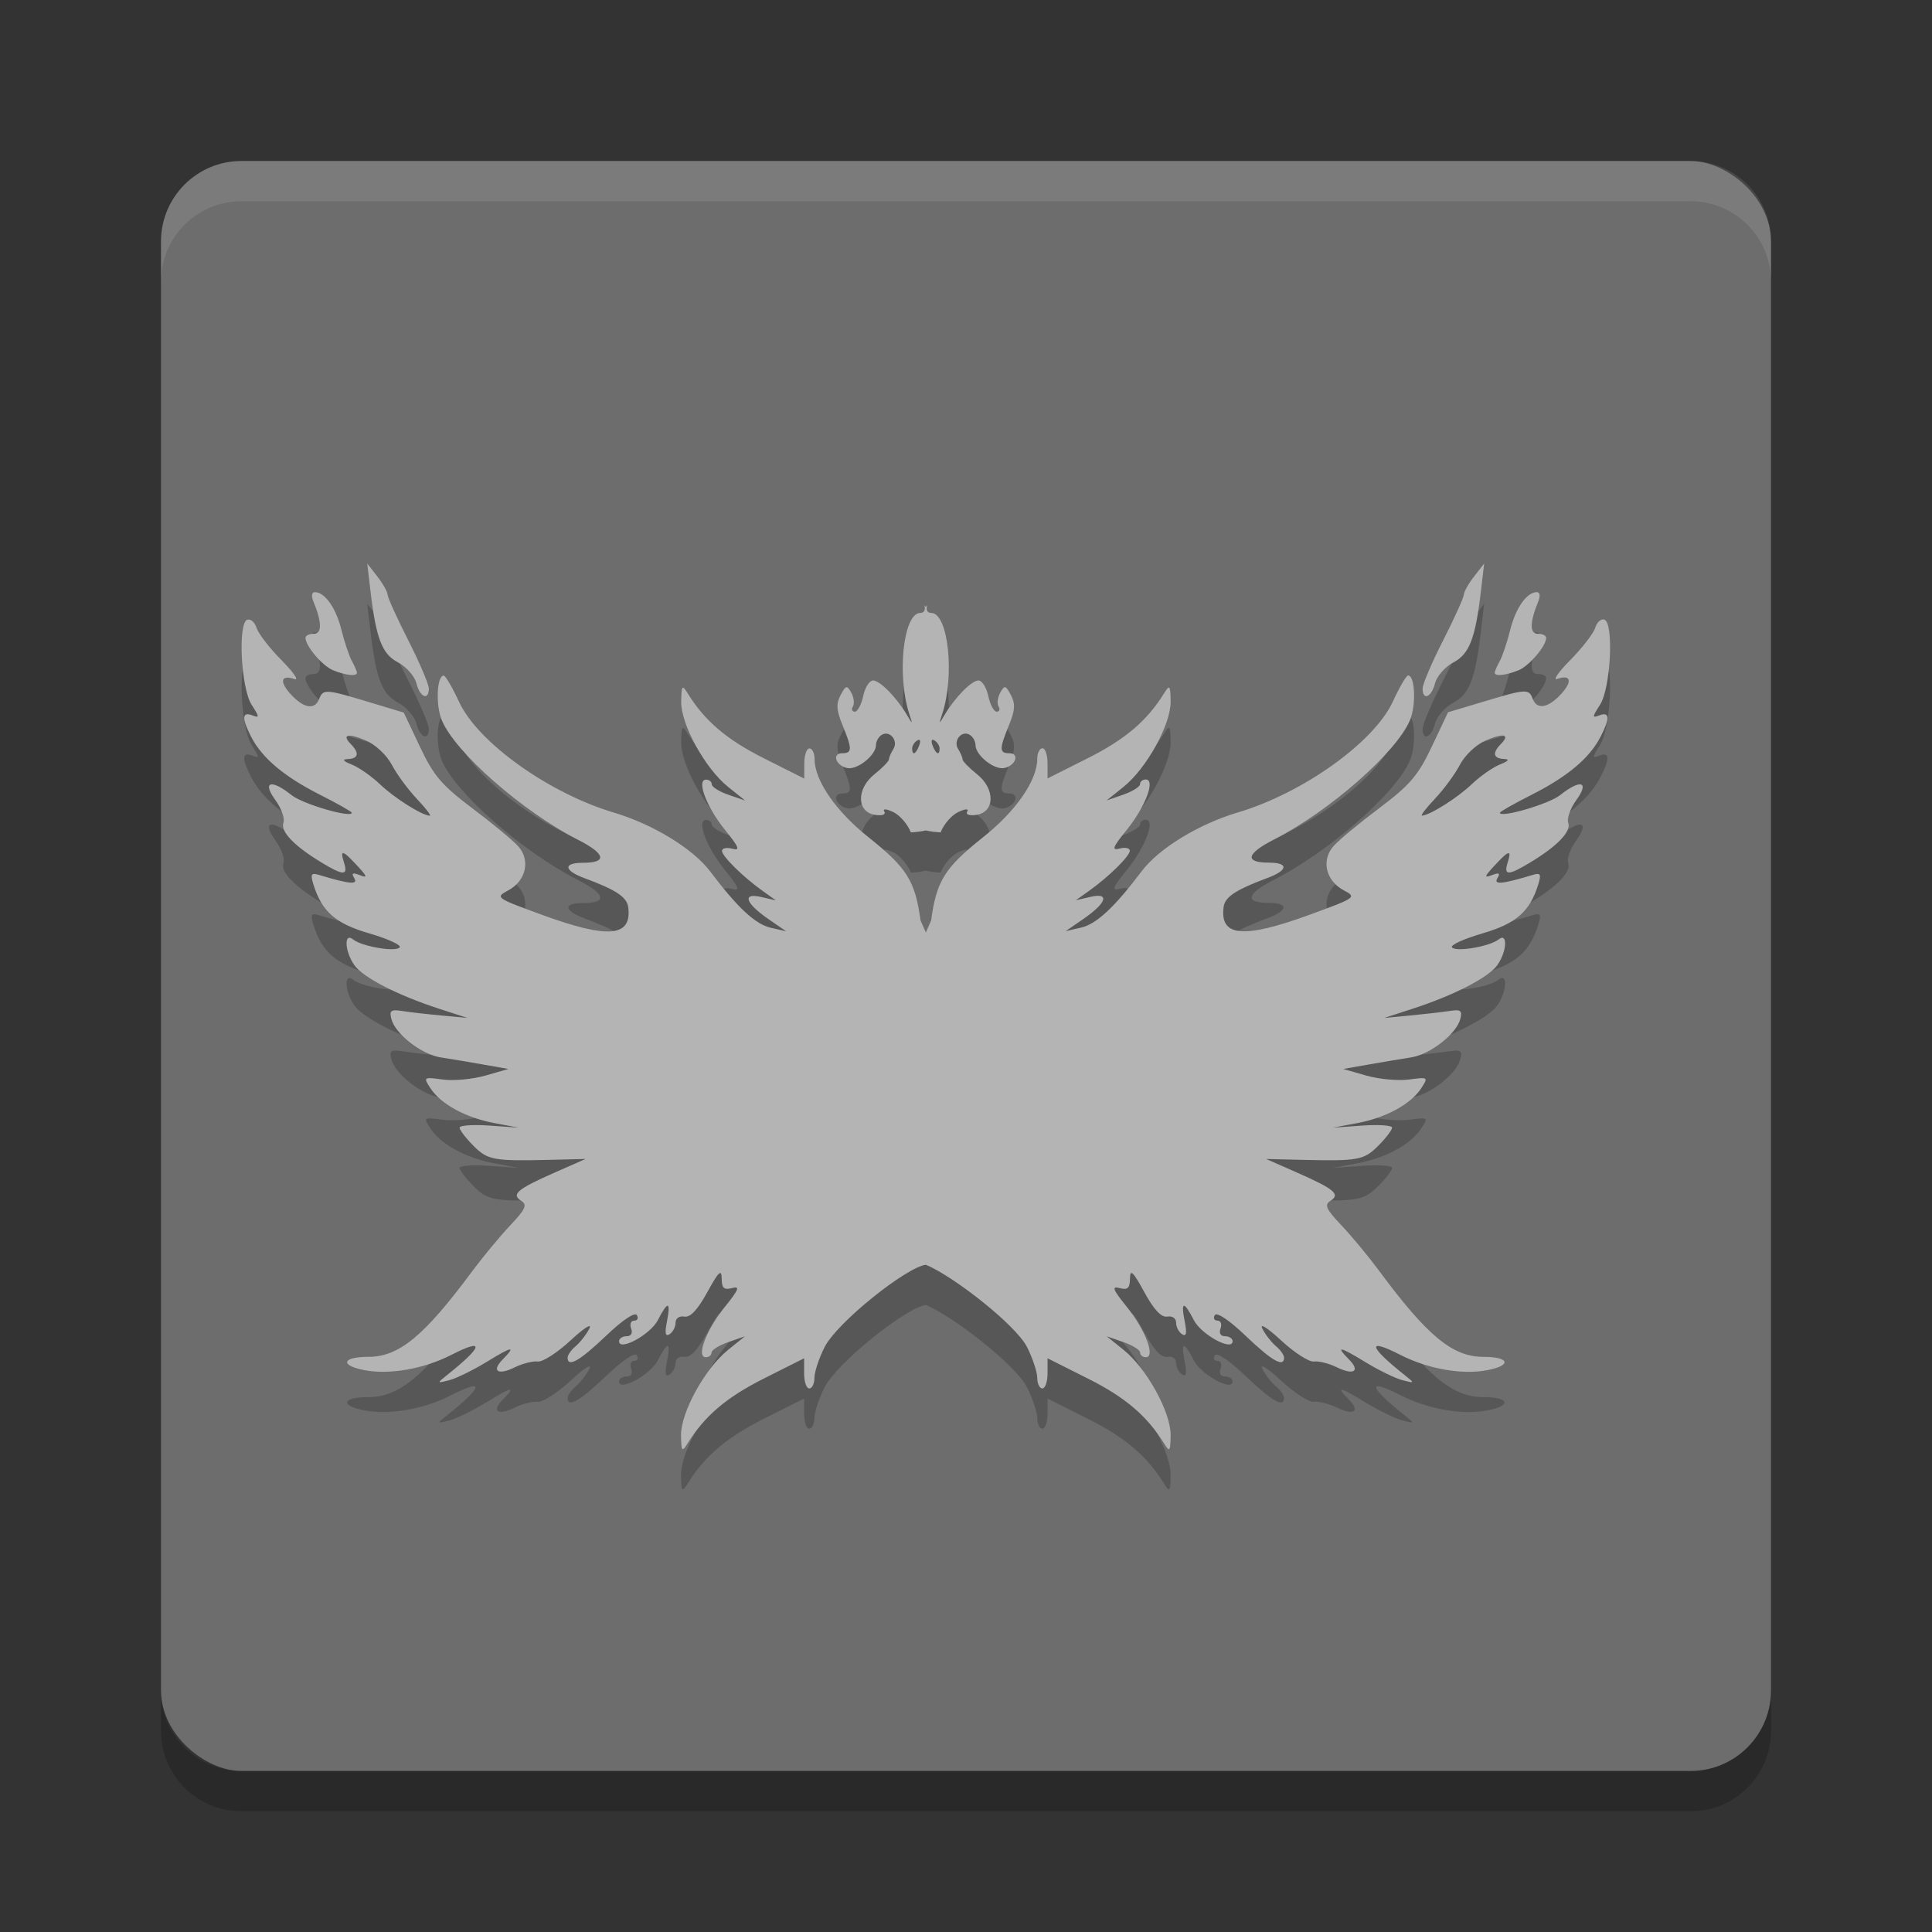 <?xml version="1.0" encoding="UTF-8" standalone="no"?>
<svg xmlns="http://www.w3.org/2000/svg" height="24" width="24" version="1">
 <rect width="100%" height="100%" fill="#333333" stroke="none"/>
 <polygon display="none" points="664 430.5 588 333 517.5 214 500 192 386 355 328 328 304 332.5 299.5 366 318.5 403.5 338 431 309.5 462 275.5 507 300 533 304 551 318.5 569.5 340.5 583 351.5 604.5 373.5 617 395 637.5 452.5 723 488.5 788.5 502 812.5 551.5 721.5 612.5 637 628.5 616 668 619.5 707 615 713 603 688.5 578 676.5 569.5 693.5 560.5 693.5 540 732.5 497.5" transform="matrix(.063 0 0 .063 -131 -32.03)" fill="#5a0e00"/>
 <g transform="translate(1,1)">
  <rect transform="matrix(0,-1,-1,0,0,0)" rx="1" ry="1" height="20" width="20" y="-21" x="-21" fill="#6d6d6d"/>
  <path opacity=".1" fill="#fff" d="m2 1c-0.554 0-1 0.446-1 1v0.5c0-0.554 0.446-1 1-1h18c0.554 0 1 0.446 1 1v-0.5c0-0.554-0.446-1-1-1h-18z"/>
  <path opacity=".2" d="m2 21.5c-0.554 0-1-0.446-1-1v-0.5c0 0.554 0.446 1 1 1h18c0.554 0 1-0.446 1-1v0.5c0 0.554-0.446 1-1 1h-18z"/>
  <path opacity=".2" d="m3.562 6.5 0.038 0.323c0.07 0.606 0.144 0.801 0.345 0.906 0.103 0.054 0.206 0.171 0.228 0.26 0.043 0.173 0.154 0.219 0.154 0.064 0-0.053-0.115-0.322-0.255-0.598-0.14-0.276-0.256-0.531-0.257-0.567-0.001-0.036-0.058-0.137-0.127-0.226zm13.875 0-0.126 0.162c-0.069 0.088-0.126 0.19-0.127 0.226-0.001 0.035-0.116 0.291-0.257 0.567s-0.255 0.545-0.255 0.598c0 0.155 0.11 0.11 0.154-0.064 0.022-0.088 0.125-0.206 0.228-0.26 0.201-0.105 0.275-0.3 0.345-0.906zm-14.526 0.356c-0.038 0-0.046 0.047-0.019 0.113 0.108 0.261 0.11 0.404 0.006 0.404-0.057 0-0.103 0.022-0.103 0.05 0 0.102 0.209 0.348 0.342 0.403 0.158 0.064 0.297 0.079 0.297 0.031 0-0.018-0.029-0.084-0.063-0.146-0.034-0.062-0.092-0.235-0.129-0.384-0.067-0.273-0.206-0.471-0.33-0.471zm15.179 0c-0.124 0-0.263 0.198-0.33 0.471-0.037 0.149-0.095 0.322-0.129 0.384-0.034 0.061-0.063 0.128-0.063 0.146 0 0.048 0.139 0.033 0.297-0.031 0.132-0.055 0.342-0.301 0.342-0.403 0-0.028-0.046-0.05-0.103-0.05-0.104 0-0.102-0.142 0.006-0.404 0.027-0.066 0.019-0.113-0.019-0.113zm-7.609 0.16c0.021 0.057 0.001 0.098-0.049 0.098-0.211 0-0.294 0.777-0.135 1.26 0.043 0.129 0.042 0.129-0.035 0-0.128-0.214-0.332-0.421-0.417-0.421-0.044 0-0.1 0.087-0.122 0.194-0.023 0.106-0.07 0.194-0.104 0.194-0.034 0-0.046-0.029-0.024-0.064 0.021-0.035 0.013-0.113-0.02-0.172-0.054-0.097-0.068-0.093-0.133 0.03-0.057 0.108-0.052 0.19 0.024 0.373 0.122 0.297 0.122 0.349-0.004 0.349-0.133 0-0.079 0.156 0.064 0.184 0.126 0.025 0.356-0.161 0.356-0.286 0-0.046 0.032-0.102 0.07-0.126 0.1-0.062 0.211 0.072 0.146 0.175-0.03 0.048-0.055 0.105-0.055 0.129-0.001 0.023-0.082 0.107-0.18 0.185-0.228 0.181-0.222 0.472 0.01 0.505 0.088 0.013 0.134-0.005 0.112-0.042-0.023-0.037 0.024-0.035 0.112 0.007 0.082 0.039 0.18 0.153 0.218 0.252 0.065-0.003 0.127-0.011 0.185-0.024 0.059 0.013 0.12 0.021 0.185 0.024 0.037-0.099 0.135-0.213 0.218-0.252 0.088-0.042 0.135-0.044 0.112-0.007-0.022 0.037 0.024 0.055 0.112 0.042 0.233-0.033 0.239-0.323 0.01-0.505-0.098-0.078-0.179-0.162-0.18-0.185-0-0.024-0.025-0.081-0.055-0.129-0.065-0.104 0.046-0.238 0.146-0.175 0.038 0.024 0.07 0.08 0.07 0.126 0 0.126 0.23 0.311 0.356 0.286 0.143-0.028 0.197-0.184 0.064-0.184-0.126 0-0.126-0.053-0.004-0.349 0.076-0.184 0.081-0.266 0.024-0.373-0.065-0.124-0.079-0.127-0.133-0.03-0.033 0.059-0.042 0.137-0.02 0.172 0.022 0.035 0.011 0.064-0.024 0.064s-0.081-0.088-0.104-0.194c-0.023-0.107-0.078-0.194-0.122-0.194-0.085 0-0.288 0.206-0.417 0.421-0.077 0.129-0.077 0.129-0.035 0 0.16-0.483 0.077-1.26-0.135-1.26-0.05 0-0.07-0.041-0.049-0.098-0.007 0.008-0.013 0.016-0.02 0.024-0.007-0.008-0.013-0.016-0.02-0.024zm-8.409 0.181c-0.12 0.043-0.078 0.854 0.054 1.058 0.099 0.153 0.099 0.167 0.007 0.131-0.128-0.049-0.131 0.038-0.013 0.267 0.136 0.264 0.41 0.494 0.852 0.718 0.22 0.111 0.398 0.212 0.398 0.225 0 0.07-0.608-0.107-0.747-0.218-0.254-0.203-0.37-0.17-0.204 0.058 0.076 0.104 0.122 0.232 0.102 0.285-0.04 0.106 0.131 0.286 0.466 0.489 0.279 0.17 0.339 0.171 0.287 0.007-0.053-0.17-0.022-0.163 0.163 0.036 0.127 0.137 0.132 0.157 0.032 0.118-0.09-0.035-0.107-0.025-0.068 0.038 0.051 0.084-0.059 0.074-0.437-0.04-0.099-0.03-0.11-0.011-0.071 0.116 0.104 0.339 0.274 0.488 0.694 0.61 0.227 0.066 0.397 0.143 0.379 0.172-0.039 0.064-0.469-0.008-0.58-0.097-0.115-0.093-0.105 0.145 0.014 0.317 0.106 0.154 0.537 0.376 1.055 0.544l0.351 0.114-0.32-0.03c-0.176-0.016-0.395-0.041-0.488-0.056-0.142-0.022-0.164-0.006-0.136 0.1 0.048 0.185 0.373 0.439 0.61 0.476 0.113 0.017 0.35 0.057 0.525 0.088l0.319 0.056-0.286 0.082c-0.157 0.045-0.397 0.068-0.531 0.049-0.239-0.032-0.242-0.03-0.153 0.107 0.129 0.198 0.438 0.367 0.793 0.434l0.305 0.057-0.368-0.026c-0.202-0.014-0.367-0.002-0.367 0.026s0.076 0.129 0.169 0.222c0.179 0.181 0.251 0.195 0.949 0.178l0.447-0.011-0.384 0.169c-0.465 0.205-0.543 0.271-0.415 0.351 0.078 0.049 0.054 0.103-0.136 0.304-0.128 0.135-0.339 0.391-0.471 0.568-0.597 0.806-0.911 1.066-1.29 1.066-0.329 0-0.361 0.106-0.049 0.166 0.312 0.059 0.737-0.016 1.081-0.192 0.418-0.214 0.392-0.104-0.06 0.255-0.124 0.099-0.123 0.101 0.032 0.061 0.088-0.023 0.296-0.125 0.463-0.227 0.319-0.196 0.371-0.204 0.2-0.031-0.144 0.146-0.06 0.202 0.15 0.098 0.097-0.047 0.225-0.08 0.286-0.072 0.06 0.008 0.244-0.111 0.409-0.264 0.169-0.157 0.27-0.219 0.23-0.143-0.038 0.074-0.116 0.172-0.17 0.218-0.055 0.046-0.099 0.109-0.099 0.141 0 0.127 0.152 0.039 0.476-0.27 0.201-0.193 0.359-0.299 0.384-0.259 0.023 0.038 0.008 0.069-0.033 0.069-0.041 0-0.058 0.044-0.038 0.097 0.022 0.059 0 0.097-0.057 0.097-0.051 0-0.093 0.028-0.093 0.062 0 0.13 0.39-0.083 0.482-0.262 0.124-0.243 0.163-0.237 0.113 0.017-0.029 0.146-0.02 0.191 0.033 0.158 0.04-0.026 0.074-0.09 0.074-0.142 0-0.055 0.046-0.088 0.109-0.077 0.075 0.013 0.165-0.084 0.286-0.304 0.139-0.255 0.177-0.291 0.178-0.17 0.001 0.121 0.028 0.146 0.128 0.12 0.103-0.028 0.087 0.016-0.09 0.235-0.23 0.285-0.359 0.624-0.235 0.624 0.039 0 0.071-0.026 0.071-0.058s0.093-0.09 0.208-0.13l0.207-0.072-0.21 0.169c-0.286 0.23-0.588 0.778-0.584 1.06v0.001c0.003 0.201 0.012 0.212 0.08 0.103 0.211-0.342 0.482-0.573 0.942-0.805l0.507-0.255v0.187c0 0.103 0.028 0.188 0.064 0.188 0.035 0 0.064-0.06 0.064-0.132 0-0.072 0.056-0.244 0.126-0.381 0.155-0.308 1.017-0.994 1.258-1.024 0.338 0.139 1.118 0.746 1.258 1.024 0.069 0.138 0.126 0.309 0.126 0.381 0 0.073 0.029 0.132 0.064 0.132 0.035 0 0.064-0.085 0.064-0.188v-0.187l0.507 0.255c0.46 0.231 0.731 0.463 0.942 0.805 0.068 0.11 0.077 0.098 0.08-0.103v-0.001c0.004-0.282-0.297-0.83-0.584-1.06l-0.21-0.169 0.207 0.072c0.115 0.039 0.208 0.098 0.208 0.13 0 0.032 0.032 0.058 0.071 0.058 0.123 0-0.005-0.339-0.235-0.624-0.177-0.219-0.193-0.262-0.09-0.235 0.1 0.026 0.126 0.001 0.128-0.12 0.001-0.121 0.039-0.085 0.178 0.17 0.12 0.22 0.211 0.317 0.286 0.304 0.063-0.011 0.109 0.022 0.109 0.077 0 0.053 0.034 0.117 0.074 0.142 0.053 0.033 0.062-0.012 0.033-0.158-0.051-0.254-0.011-0.26 0.113-0.017 0.092 0.18 0.482 0.392 0.482 0.262 0-0.033-0.042-0.062-0.093-0.062-0.057 0-0.079-0.038-0.057-0.097 0.02-0.053 0.003-0.097-0.038-0.097-0.041 0-0.056-0.031-0.033-0.069 0.025-0.04 0.183 0.066 0.384 0.259 0.324 0.31 0.476 0.397 0.476 0.27 0-0.031-0.044-0.095-0.099-0.141s-0.132-0.143-0.17-0.218c-0.04-0.076 0.061-0.014 0.23 0.143 0.165 0.153 0.349 0.272 0.409 0.264 0.06-0.008 0.189 0.024 0.286 0.072 0.211 0.103 0.295 0.048 0.15-0.098-0.17-0.172-0.119-0.164 0.2 0.031 0.167 0.102 0.375 0.204 0.463 0.227 0.155 0.04 0.157 0.038 0.032-0.061-0.452-0.359-0.478-0.469-0.06-0.255 0.344 0.176 0.769 0.252 1.081 0.192 0.312-0.059 0.28-0.166-0.049-0.166-0.379 0-0.694-0.26-1.29-1.066-0.132-0.178-0.343-0.434-0.471-0.568-0.191-0.202-0.214-0.255-0.136-0.304 0.128-0.08 0.05-0.146-0.415-0.351l-0.384-0.169 0.447 0.011c0.698 0.017 0.77 0.003 0.949-0.178 0.093-0.093 0.169-0.194 0.169-0.222s-0.165-0.04-0.367-0.026l-0.368 0.026 0.305-0.057c0.355-0.067 0.664-0.236 0.793-0.434 0.089-0.137 0.086-0.139-0.153-0.107-0.135 0.018-0.374-0.004-0.531-0.049l-0.286-0.082 0.319-0.056c0.175-0.031 0.412-0.07 0.525-0.088 0.237-0.037 0.562-0.291 0.61-0.476 0.028-0.107 0.005-0.122-0.136-0.1-0.093 0.014-0.312 0.039-0.488 0.056l-0.32 0.03 0.351-0.114c0.518-0.168 0.948-0.391 1.055-0.544 0.119-0.172 0.129-0.409 0.014-0.317-0.111 0.089-0.541 0.161-0.58 0.097-0.017-0.029 0.153-0.106 0.379-0.172 0.42-0.122 0.59-0.271 0.694-0.61 0.039-0.127 0.028-0.146-0.071-0.116-0.378 0.114-0.488 0.125-0.437 0.04 0.039-0.063 0.022-0.073-0.068-0.038-0.1 0.039-0.095 0.018 0.032-0.118 0.185-0.199 0.216-0.206 0.163-0.036-0.051 0.164 0.008 0.162 0.287-0.007 0.335-0.203 0.506-0.383 0.466-0.489-0.02-0.052 0.027-0.181 0.102-0.285 0.166-0.228 0.051-0.261-0.204-0.058-0.138 0.11-0.747 0.288-0.747 0.218 0-0.013 0.179-0.114 0.398-0.225 0.442-0.224 0.716-0.453 0.852-0.718 0.119-0.229 0.114-0.316-0.013-0.267-0.092 0.036-0.092 0.022 0.007-0.131 0.132-0.204 0.174-1.016 0.054-1.058-0.041-0.014-0.093 0.031-0.114 0.102-0.022 0.071-0.162 0.251-0.309 0.4-0.148 0.149-0.22 0.255-0.163 0.235 0.172-0.06 0.193 0.032 0.044 0.192-0.16 0.172-0.297 0.193-0.349 0.053-0.047-0.125-0.083-0.122-0.61 0.037l-0.441 0.132-0.201 0.425c-0.169 0.358-0.271 0.478-0.651 0.764-0.248 0.186-0.505 0.399-0.571 0.474-0.155 0.176-0.096 0.43 0.128 0.549 0.162 0.086 0.153 0.092-0.424 0.303-0.824 0.301-1.117 0.275-1.069-0.095 0.016-0.127 0.152-0.215 0.543-0.361 0.259-0.095 0.269-0.191 0.02-0.191-0.306 0-0.283-0.11 0.061-0.286 0.69-0.351 1.527-1.086 1.692-1.486 0.078-0.189 0.061-0.559-0.025-0.553-0.022 0.001-0.108 0.148-0.19 0.327-0.234 0.504-1.117 1.135-1.925 1.375-0.484 0.143-0.981 0.447-1.194 0.73-0.339 0.45-0.563 0.657-0.753 0.7l-0.191 0.044 0.218-0.15c0.291-0.2 0.334-0.332 0.091-0.276l-0.182 0.042 0.16-0.114c0.248-0.176 0.51-0.435 0.51-0.501 0-0.033-0.057-0.046-0.127-0.027-0.103 0.027-0.086-0.017 0.091-0.235 0.23-0.285 0.358-0.623 0.234-0.623-0.039 0-0.071 0.026-0.071 0.058 0 0.032-0.093 0.09-0.207 0.13l-0.208 0.072 0.211-0.169c0.286-0.23 0.588-0.777 0.584-1.06-0.003-0.201-0.012-0.213-0.08-0.104-0.211 0.342-0.482 0.573-0.942 0.805l-0.507 0.255v-0.187c0-0.103-0.028-0.188-0.064-0.188-0.035 0-0.064 0.06-0.064 0.132 0 0.267-0.264 0.649-0.675 0.975-0.475 0.378-0.577 0.541-0.643 1.032l-0.066 0.149-0.066-0.149c-0.066-0.489-0.168-0.653-0.642-1.03-0.41-0.326-0.674-0.708-0.674-0.975 0-0.072-0.029-0.132-0.064-0.132-0.035 0-0.064 0.085-0.064 0.188v0.187l-0.507-0.255c-0.46-0.232-0.731-0.463-0.942-0.805-0.068-0.11-0.077-0.097-0.08 0.104-0.004 0.283 0.297 0.83 0.584 1.06l0.211 0.169-0.208-0.072c-0.115-0.039-0.207-0.098-0.207-0.13 0-0.032-0.032-0.058-0.071-0.058-0.123 0 0.004 0.338 0.234 0.623 0.177 0.219 0.194 0.262 0.091 0.235-0.07-0.019-0.127-0.006-0.127 0.027 0 0.066 0.262 0.325 0.51 0.501l0.16 0.114-0.182-0.042c-0.243-0.056-0.2 0.075 0.091 0.276l0.218 0.15-0.191-0.044c-0.191-0.043-0.414-0.25-0.753-0.7-0.213-0.282-0.71-0.586-1.194-0.73-0.808-0.24-1.691-0.871-1.925-1.375-0.082-0.178-0.168-0.325-0.19-0.327-0.086-0.005-0.104 0.364-0.025 0.553 0.165 0.4 1.003 1.135 1.692 1.486 0.344 0.175 0.368 0.286 0.061 0.286-0.249 0-0.238 0.095 0.02 0.191 0.392 0.145 0.527 0.234 0.543 0.361 0.047 0.37-0.246 0.396-1.069 0.095-0.577-0.212-0.586-0.217-0.424-0.304 0.223-0.118 0.282-0.373 0.128-0.548-0.066-0.075-0.323-0.288-0.571-0.474-0.38-0.285-0.482-0.405-0.651-0.763l-0.201-0.425-0.441-0.132c-0.527-0.159-0.562-0.162-0.61-0.037-0.053 0.14-0.189 0.119-0.349-0.053-0.149-0.161-0.129-0.252 0.044-0.192 0.058 0.02-0.015-0.086-0.163-0.235-0.148-0.149-0.287-0.33-0.309-0.4s-0.073-0.116-0.114-0.102zm1.251 1.443c0.034-0.008 0.111 0.011 0.225 0.06 0.117 0.05 0.257 0.182 0.319 0.3 0.061 0.116 0.2 0.306 0.311 0.423v0.001c0.111 0.116 0.183 0.21 0.16 0.209-0.1-0.006-0.44-0.221-0.616-0.389-0.105-0.1-0.263-0.211-0.351-0.246-0.111-0.044-0.126-0.066-0.048-0.069 0.13-0.005 0.144-0.074 0.037-0.184-0.06-0.06-0.07-0.096-0.036-0.104zm14.356 0c0.034 0.008 0.024 0.043-0.036 0.104-0.107 0.109-0.093 0.178 0.037 0.184 0.078 0.003 0.063 0.024-0.048 0.069-0.088 0.035-0.246 0.146-0.351 0.246-0.176 0.168-0.516 0.383-0.616 0.389-0.023 0.001 0.049-0.092 0.16-0.209v-0.001c0.111-0.116 0.251-0.307 0.311-0.423 0.062-0.118 0.202-0.25 0.319-0.3 0.114-0.049 0.191-0.068 0.225-0.06zm-7.285 0.058c0.036-0.023 0.047 0.003 0.025 0.061-0.042 0.112-0.088 0.132-0.088 0.039 0-0.033 0.028-0.079 0.063-0.1zm0.181 0c0.004-0.011 0.016-0.011 0.034 0 0.035 0.022 0.063 0.067 0.063 0.1 0 0.093-0.046 0.072-0.088-0.039-0.011-0.029-0.013-0.05-0.009-0.061z"/>
  <path d="m3.562 6 0.038 0.323c0.07 0.606 0.144 0.801 0.345 0.906 0.103 0.054 0.206 0.171 0.228 0.26 0.043 0.173 0.154 0.219 0.154 0.064 0-0.053-0.115-0.322-0.255-0.598-0.14-0.276-0.256-0.531-0.257-0.567-0.001-0.036-0.058-0.137-0.127-0.226zm13.875 0-0.126 0.162c-0.069 0.088-0.126 0.19-0.127 0.226-0.001 0.035-0.116 0.291-0.257 0.567s-0.255 0.545-0.255 0.598c0 0.155 0.11 0.11 0.154-0.064 0.022-0.088 0.125-0.206 0.228-0.26 0.201-0.105 0.275-0.3 0.345-0.906zm-14.526 0.356c-0.038 0-0.046 0.047-0.019 0.113 0.108 0.261 0.11 0.404 0.006 0.404-0.057 0-0.103 0.022-0.103 0.05 0 0.102 0.209 0.348 0.342 0.403 0.158 0.064 0.297 0.079 0.297 0.031 0-0.018-0.029-0.084-0.063-0.146-0.034-0.062-0.092-0.235-0.129-0.384-0.067-0.273-0.206-0.471-0.33-0.471zm15.179 0c-0.124 0-0.263 0.198-0.33 0.471-0.037 0.149-0.095 0.322-0.129 0.384-0.034 0.061-0.063 0.128-0.063 0.146 0 0.048 0.139 0.033 0.297-0.031 0.132-0.055 0.342-0.301 0.342-0.403 0-0.028-0.046-0.05-0.103-0.05-0.104 0-0.102-0.142 0.006-0.404 0.027-0.066 0.019-0.113-0.019-0.113zm-7.609 0.16c0.021 0.057 0.001 0.098-0.049 0.098-0.211 0-0.294 0.777-0.135 1.26 0.043 0.129 0.042 0.129-0.035 0-0.128-0.214-0.332-0.421-0.417-0.421-0.044 0-0.1 0.087-0.122 0.194-0.023 0.106-0.07 0.194-0.104 0.194-0.034 0-0.046-0.029-0.024-0.064 0.021-0.035 0.013-0.113-0.02-0.172-0.054-0.097-0.068-0.093-0.133 0.03-0.057 0.108-0.052 0.19 0.024 0.373 0.122 0.297 0.122 0.349-0.004 0.349-0.133 0-0.079 0.156 0.064 0.184 0.126 0.025 0.356-0.161 0.356-0.286 0-0.046 0.032-0.102 0.07-0.126 0.1-0.062 0.211 0.072 0.146 0.175-0.03 0.048-0.055 0.105-0.055 0.129-0.001 0.023-0.082 0.107-0.18 0.185-0.228 0.181-0.222 0.472 0.01 0.505 0.088 0.013 0.134-0.005 0.112-0.042-0.023-0.037 0.024-0.035 0.112 0.007 0.082 0.039 0.18 0.153 0.218 0.252 0.065-0.003 0.127-0.011 0.185-0.024 0.059 0.013 0.12 0.021 0.185 0.024 0.037-0.099 0.135-0.213 0.218-0.252 0.088-0.042 0.135-0.044 0.112-0.007-0.022 0.037 0.024 0.055 0.112 0.042 0.233-0.033 0.239-0.323 0.01-0.505-0.098-0.078-0.179-0.162-0.18-0.185-0-0.024-0.025-0.081-0.055-0.129-0.065-0.104 0.046-0.238 0.146-0.175 0.038 0.024 0.07 0.08 0.07 0.126 0 0.126 0.23 0.311 0.356 0.286 0.143-0.028 0.197-0.184 0.064-0.184-0.126 0-0.126-0.053-0.004-0.349 0.076-0.184 0.081-0.266 0.024-0.373-0.065-0.124-0.079-0.127-0.133-0.03-0.033 0.059-0.042 0.137-0.02 0.172 0.022 0.035 0.011 0.064-0.024 0.064s-0.081-0.088-0.104-0.194c-0.023-0.107-0.078-0.194-0.122-0.194-0.085 0-0.288 0.206-0.417 0.421-0.077 0.129-0.077 0.129-0.035 0 0.16-0.483 0.077-1.26-0.135-1.26-0.05 0-0.07-0.041-0.049-0.098-0.007 0.008-0.013 0.016-0.02 0.024-0.007-0.008-0.013-0.016-0.02-0.024zm-8.409 0.181c-0.12 0.043-0.078 0.854 0.054 1.058 0.099 0.153 0.099 0.167 0.007 0.131-0.128-0.049-0.131 0.038-0.013 0.267 0.136 0.264 0.41 0.494 0.852 0.718 0.22 0.111 0.398 0.212 0.398 0.225 0 0.07-0.608-0.107-0.747-0.218-0.254-0.203-0.37-0.17-0.204 0.058 0.076 0.104 0.122 0.232 0.102 0.285-0.04 0.106 0.131 0.286 0.466 0.489 0.279 0.17 0.339 0.171 0.287 0.007-0.053-0.17-0.022-0.163 0.163 0.036 0.127 0.137 0.132 0.157 0.032 0.118-0.09-0.035-0.107-0.025-0.068 0.038 0.051 0.084-0.059 0.074-0.437-0.04-0.099-0.03-0.11-0.011-0.071 0.116 0.104 0.339 0.274 0.488 0.694 0.61 0.227 0.066 0.397 0.143 0.379 0.172-0.039 0.064-0.469-0.008-0.58-0.097-0.115-0.093-0.105 0.145 0.014 0.317 0.106 0.154 0.537 0.376 1.055 0.544l0.351 0.114-0.32-0.03c-0.176-0.016-0.395-0.041-0.488-0.056-0.142-0.022-0.164-0.006-0.136 0.1 0.048 0.185 0.373 0.439 0.61 0.476 0.113 0.017 0.35 0.057 0.525 0.088l0.319 0.056-0.286 0.082c-0.157 0.045-0.397 0.068-0.531 0.049-0.239-0.032-0.242-0.03-0.153 0.107 0.129 0.198 0.438 0.367 0.793 0.434l0.305 0.057-0.368-0.026c-0.202-0.014-0.367-0.002-0.367 0.026s0.076 0.129 0.169 0.222c0.179 0.181 0.251 0.195 0.949 0.178l0.447-0.011-0.384 0.169c-0.465 0.205-0.543 0.271-0.415 0.351 0.078 0.049 0.054 0.103-0.136 0.304-0.128 0.135-0.339 0.391-0.471 0.568-0.597 0.806-0.911 1.066-1.29 1.066-0.329 0-0.361 0.106-0.049 0.166 0.312 0.059 0.737-0.016 1.081-0.192 0.418-0.214 0.392-0.104-0.06 0.255-0.124 0.099-0.123 0.101 0.032 0.061 0.088-0.023 0.296-0.125 0.463-0.227 0.319-0.196 0.371-0.204 0.2-0.031-0.144 0.146-0.06 0.202 0.15 0.098 0.097-0.047 0.225-0.08 0.286-0.072 0.06 0.008 0.244-0.111 0.409-0.264 0.169-0.157 0.27-0.219 0.23-0.143-0.038 0.074-0.116 0.172-0.17 0.218-0.055 0.046-0.099 0.109-0.099 0.141 0 0.127 0.152 0.039 0.476-0.27 0.201-0.193 0.359-0.299 0.384-0.259 0.023 0.038 0.008 0.069-0.033 0.069-0.041 0-0.058 0.044-0.038 0.097 0.022 0.059 0 0.097-0.057 0.097-0.051 0-0.093 0.028-0.093 0.062 0 0.13 0.39-0.083 0.482-0.262 0.124-0.243 0.163-0.237 0.113 0.017-0.029 0.146-0.02 0.191 0.033 0.158 0.04-0.026 0.074-0.09 0.074-0.142 0-0.055 0.046-0.088 0.109-0.077 0.075 0.013 0.165-0.084 0.286-0.304 0.139-0.255 0.177-0.291 0.178-0.17 0.001 0.121 0.028 0.146 0.128 0.12 0.103-0.028 0.087 0.016-0.09 0.235-0.23 0.285-0.359 0.624-0.235 0.624 0.039 0 0.071-0.026 0.071-0.058s0.093-0.09 0.208-0.13l0.207-0.072-0.21 0.169c-0.286 0.23-0.588 0.778-0.584 1.06v0.001c0.003 0.201 0.012 0.212 0.08 0.103 0.211-0.342 0.482-0.573 0.942-0.805l0.507-0.255v0.187c0 0.103 0.028 0.188 0.064 0.188 0.035 0 0.064-0.06 0.064-0.132 0-0.072 0.056-0.244 0.126-0.381 0.155-0.308 1.017-0.994 1.258-1.024 0.338 0.139 1.118 0.746 1.258 1.024 0.069 0.138 0.126 0.309 0.126 0.381 0 0.073 0.029 0.132 0.064 0.132 0.035 0 0.064-0.085 0.064-0.188v-0.187l0.507 0.255c0.46 0.231 0.731 0.463 0.942 0.805 0.068 0.11 0.077 0.098 0.08-0.103v-0.001c0.004-0.282-0.297-0.83-0.584-1.06l-0.21-0.169 0.207 0.072c0.115 0.039 0.208 0.098 0.208 0.13 0 0.032 0.032 0.058 0.071 0.058 0.123 0-0.005-0.339-0.235-0.624-0.177-0.219-0.193-0.262-0.09-0.235 0.1 0.026 0.126 0.001 0.128-0.12 0.001-0.121 0.039-0.085 0.178 0.17 0.12 0.22 0.211 0.317 0.286 0.304 0.063-0.011 0.109 0.022 0.109 0.077 0 0.053 0.034 0.117 0.074 0.142 0.053 0.033 0.062-0.012 0.033-0.158-0.051-0.254-0.011-0.26 0.113-0.017 0.092 0.18 0.482 0.392 0.482 0.262 0-0.033-0.042-0.062-0.093-0.062-0.057 0-0.079-0.038-0.057-0.097 0.02-0.053 0.003-0.097-0.038-0.097-0.041 0-0.056-0.031-0.033-0.069 0.025-0.04 0.183 0.066 0.384 0.259 0.324 0.31 0.476 0.397 0.476 0.27 0-0.031-0.044-0.095-0.099-0.141s-0.132-0.143-0.17-0.218c-0.04-0.076 0.061-0.014 0.23 0.143 0.165 0.153 0.349 0.272 0.409 0.264 0.06-0.008 0.189 0.024 0.286 0.072 0.211 0.103 0.295 0.048 0.15-0.098-0.17-0.172-0.119-0.164 0.2 0.031 0.167 0.102 0.375 0.204 0.463 0.227 0.155 0.04 0.157 0.038 0.032-0.061-0.452-0.359-0.478-0.469-0.06-0.255 0.344 0.176 0.769 0.252 1.081 0.192 0.312-0.059 0.28-0.166-0.049-0.166-0.379 0-0.694-0.26-1.29-1.066-0.132-0.178-0.343-0.434-0.471-0.568-0.191-0.202-0.214-0.255-0.136-0.304 0.128-0.08 0.05-0.146-0.415-0.351l-0.384-0.169 0.447 0.011c0.698 0.017 0.77 0.003 0.949-0.178 0.093-0.093 0.169-0.194 0.169-0.222s-0.165-0.04-0.367-0.026l-0.368 0.026 0.305-0.057c0.355-0.067 0.664-0.236 0.793-0.434 0.089-0.137 0.086-0.139-0.153-0.107-0.135 0.018-0.374-0.004-0.531-0.049l-0.286-0.082 0.319-0.056c0.175-0.031 0.412-0.07 0.525-0.088 0.237-0.037 0.562-0.291 0.61-0.476 0.028-0.107 0.005-0.122-0.136-0.1-0.093 0.014-0.312 0.039-0.488 0.056l-0.32 0.03 0.351-0.114c0.518-0.168 0.948-0.391 1.055-0.544 0.119-0.172 0.129-0.409 0.014-0.317-0.111 0.089-0.541 0.161-0.58 0.097-0.017-0.029 0.153-0.106 0.379-0.172 0.42-0.122 0.59-0.271 0.694-0.61 0.039-0.127 0.028-0.146-0.071-0.116-0.378 0.114-0.488 0.125-0.437 0.04 0.039-0.063 0.022-0.073-0.068-0.038-0.1 0.039-0.095 0.018 0.032-0.118 0.185-0.199 0.216-0.206 0.163-0.036-0.051 0.164 0.008 0.162 0.287-0.007 0.335-0.203 0.506-0.383 0.466-0.489-0.02-0.052 0.027-0.181 0.102-0.285 0.166-0.228 0.051-0.261-0.204-0.058-0.138 0.11-0.747 0.288-0.747 0.218 0-0.013 0.179-0.114 0.398-0.225 0.442-0.224 0.716-0.453 0.852-0.718 0.119-0.229 0.114-0.316-0.013-0.267-0.092 0.036-0.092 0.022 0.007-0.131 0.132-0.204 0.174-1.016 0.054-1.058-0.041-0.014-0.093 0.031-0.114 0.102-0.022 0.071-0.162 0.251-0.309 0.4-0.148 0.149-0.22 0.255-0.163 0.235 0.172-0.06 0.193 0.032 0.044 0.192-0.16 0.172-0.297 0.193-0.349 0.053-0.047-0.125-0.083-0.122-0.61 0.037l-0.441 0.132-0.201 0.425c-0.169 0.358-0.271 0.478-0.651 0.764-0.248 0.186-0.505 0.399-0.571 0.474-0.155 0.176-0.096 0.43 0.128 0.549 0.162 0.086 0.153 0.092-0.424 0.303-0.824 0.301-1.117 0.275-1.069-0.095 0.016-0.127 0.152-0.215 0.543-0.361 0.259-0.095 0.269-0.191 0.02-0.191-0.306 0-0.283-0.11 0.061-0.286 0.69-0.351 1.527-1.086 1.692-1.486 0.078-0.189 0.061-0.559-0.025-0.553-0.022 0.001-0.108 0.148-0.19 0.327-0.234 0.504-1.117 1.135-1.925 1.375-0.484 0.143-0.981 0.447-1.194 0.73-0.339 0.45-0.563 0.657-0.753 0.7l-0.191 0.044 0.218-0.15c0.291-0.2 0.334-0.332 0.091-0.276l-0.182 0.042 0.16-0.114c0.248-0.176 0.51-0.435 0.51-0.501 0-0.033-0.057-0.046-0.127-0.027-0.103 0.027-0.086-0.017 0.091-0.235 0.23-0.285 0.358-0.623 0.234-0.623-0.039 0-0.071 0.026-0.071 0.058 0 0.032-0.093 0.09-0.207 0.13l-0.208 0.072 0.211-0.169c0.286-0.23 0.588-0.777 0.584-1.06-0.003-0.201-0.012-0.213-0.08-0.104-0.211 0.342-0.482 0.573-0.942 0.805l-0.507 0.255v-0.187c0-0.103-0.028-0.188-0.064-0.188-0.035 0-0.064 0.06-0.064 0.132 0 0.267-0.264 0.649-0.675 0.975-0.475 0.378-0.577 0.541-0.643 1.032l-0.066 0.149-0.066-0.149c-0.066-0.489-0.168-0.653-0.642-1.03-0.41-0.326-0.674-0.708-0.674-0.975 0-0.072-0.029-0.132-0.064-0.132-0.035 0-0.064 0.085-0.064 0.188v0.187l-0.507-0.255c-0.46-0.232-0.731-0.463-0.942-0.805-0.068-0.11-0.077-0.097-0.08 0.104-0.004 0.283 0.297 0.83 0.584 1.06l0.211 0.169-0.208-0.072c-0.115-0.039-0.207-0.098-0.207-0.13 0-0.032-0.032-0.058-0.071-0.058-0.123 0 0.004 0.338 0.234 0.623 0.177 0.219 0.194 0.262 0.091 0.235-0.07-0.019-0.127-0.006-0.127 0.027 0 0.066 0.262 0.325 0.51 0.501l0.16 0.114-0.182-0.042c-0.243-0.056-0.2 0.075 0.091 0.276l0.218 0.15-0.191-0.044c-0.191-0.043-0.414-0.25-0.753-0.7-0.213-0.282-0.71-0.586-1.194-0.73-0.808-0.24-1.691-0.871-1.925-1.375-0.082-0.178-0.168-0.325-0.19-0.327-0.086-0.005-0.104 0.364-0.025 0.553 0.165 0.4 1.003 1.135 1.692 1.486 0.344 0.175 0.368 0.286 0.061 0.286-0.249 0-0.238 0.095 0.02 0.191 0.392 0.145 0.527 0.234 0.543 0.361 0.047 0.37-0.246 0.396-1.069 0.095-0.577-0.211-0.586-0.216-0.424-0.303 0.223-0.118 0.282-0.373 0.128-0.548-0.066-0.074-0.323-0.287-0.571-0.473-0.38-0.286-0.482-0.405-0.651-0.764l-0.201-0.425-0.441-0.133c-0.527-0.159-0.562-0.162-0.61-0.037-0.053 0.14-0.189 0.119-0.349-0.053-0.149-0.161-0.129-0.252 0.044-0.193 0.058 0.02-0.015-0.086-0.163-0.235s-0.287-0.33-0.309-0.4c-0.022-0.07-0.073-0.116-0.114-0.102zm1.251 1.443c0.034-0.008 0.111 0.011 0.225 0.06 0.117 0.05 0.257 0.182 0.319 0.3 0.061 0.116 0.2 0.306 0.311 0.423v0.001c0.111 0.116 0.183 0.21 0.16 0.209-0.1-0.006-0.44-0.221-0.616-0.389-0.105-0.1-0.263-0.211-0.351-0.246-0.111-0.044-0.126-0.066-0.048-0.069 0.13-0.005 0.144-0.074 0.037-0.184-0.06-0.06-0.07-0.096-0.036-0.104zm14.356 0c0.034 0.008 0.024 0.043-0.036 0.104-0.107 0.109-0.093 0.178 0.037 0.184 0.078 0.003 0.063 0.024-0.048 0.069-0.088 0.035-0.246 0.146-0.351 0.246-0.176 0.168-0.516 0.383-0.616 0.389-0.023 0.001 0.049-0.092 0.16-0.209v-0.001c0.111-0.116 0.251-0.307 0.311-0.423 0.062-0.118 0.202-0.25 0.319-0.3 0.114-0.049 0.191-0.068 0.225-0.06zm-7.285 0.058c0.036-0.023 0.047 0.003 0.025 0.061-0.042 0.112-0.088 0.132-0.088 0.039 0-0.033 0.028-0.079 0.063-0.1zm0.181 0c0.004-0.011 0.016-0.011 0.034 0 0.035 0.022 0.063 0.067 0.063 0.1 0 0.093-0.046 0.072-0.088-0.039-0.011-0.029-0.013-0.05-0.009-0.061z" fill="#b4b4b4"/>
 </g>
</svg>
